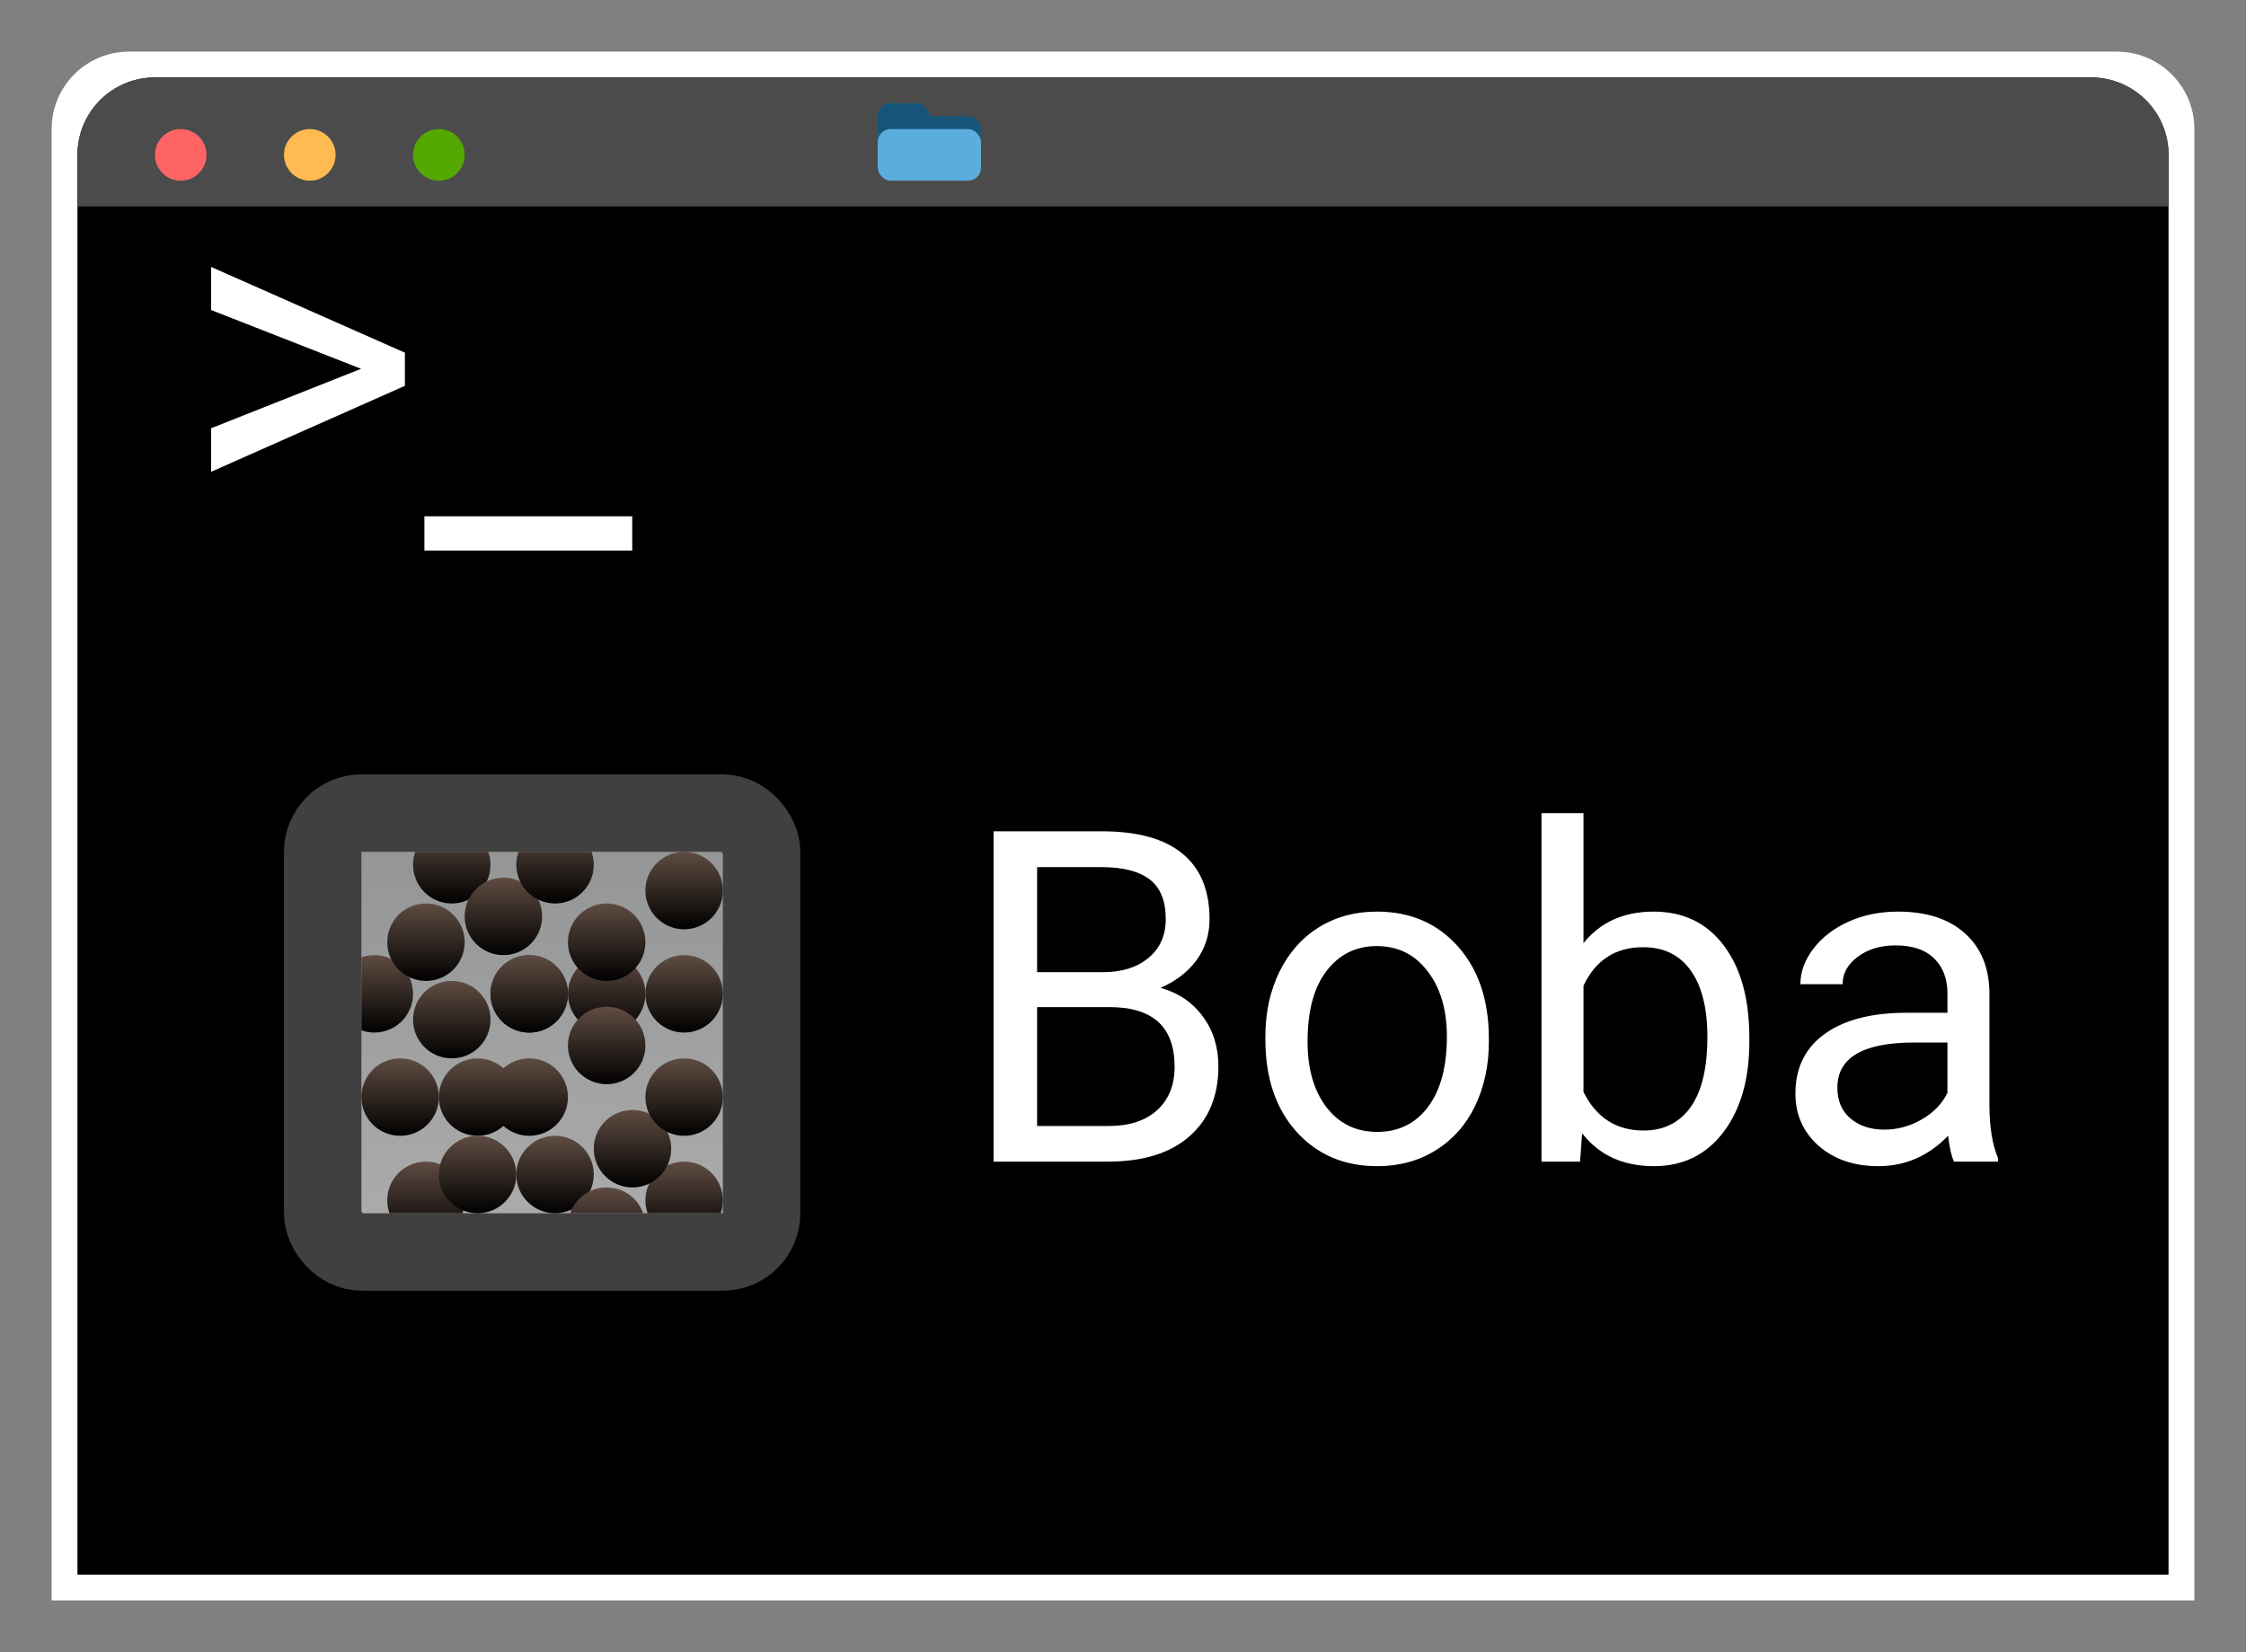 <svg width="87" height="64" viewBox="0 0 87 64" fill="none" xmlns="http://www.w3.org/2000/svg">
<rect x="0" y="0" width="87" height="64" fill="#808080" stroke="none"/>
<g clip-path="url(#clip0)">
<path d="M2 5C2 3.343 3.343 2 5 2H82C83.657 2 85 3.343 85 5V62H2V5Z" fill="white"/>
<path d="M3 6C3 4.343 4.343 3 6 3H81C82.657 3 84 4.343 84 6V61H3V6Z" fill="black"/>
<path d="M3 6C3 4.343 4.343 3 6 3H81C82.657 3 84 4.343 84 6V8H3V6Z" fill="#4B4B4B"/>
<circle cx="7" cy="6" r="1" fill="#FF6464"/>
<circle cx="12" cy="6" r="1" fill="#FFBA52"/>
<circle cx="17" cy="6" r="1" fill="#54A800"/>
<rect x="34" y="4" width="2" height="2" rx="0.5" fill="#165579"/>
<path d="M36 4.5H37.5C37.776 4.5 38 4.724 38 5V6.5H36V4.5Z" fill="#165579"/>
<rect x="34" y="5" width="4" height="2" rx="0.5" fill="#5BADDC"/>
<path d="M13.987 14.287L8.178 12.011V10.341L15.684 13.663V14.946L8.178 18.277V16.59L13.987 14.287ZM24.49 21.327H16.439V20H24.49V21.327Z" fill="white"/>
<path d="M38.485 45V32.203H42.669C44.058 32.203 45.101 32.49 45.798 33.065C46.501 33.639 46.852 34.488 46.852 35.613C46.852 36.211 46.683 36.741 46.343 37.204C46.003 37.661 45.54 38.016 44.954 38.268C45.645 38.461 46.19 38.83 46.589 39.375C46.993 39.914 47.195 40.559 47.195 41.309C47.195 42.457 46.823 43.359 46.079 44.016C45.335 44.672 44.283 45 42.924 45H38.485ZM40.173 39.015V43.62H42.959C43.744 43.62 44.362 43.418 44.813 43.014C45.27 42.603 45.499 42.041 45.499 41.326C45.499 39.785 44.661 39.015 42.985 39.015H40.173ZM40.173 37.661H42.722C43.46 37.661 44.049 37.477 44.488 37.107C44.934 36.738 45.156 36.237 45.156 35.605C45.156 34.901 44.951 34.392 44.541 34.075C44.131 33.753 43.507 33.592 42.669 33.592H40.173V37.661ZM49.015 40.157C49.015 39.226 49.196 38.388 49.56 37.644C49.929 36.899 50.438 36.325 51.089 35.921C51.745 35.517 52.492 35.315 53.33 35.315C54.625 35.315 55.671 35.763 56.468 36.659C57.27 37.556 57.672 38.748 57.672 40.236V40.351C57.672 41.276 57.493 42.108 57.136 42.847C56.784 43.579 56.277 44.15 55.615 44.56C54.959 44.971 54.203 45.176 53.348 45.176C52.059 45.176 51.013 44.727 50.21 43.831C49.413 42.935 49.015 41.748 49.015 40.272V40.157ZM50.649 40.351C50.649 41.405 50.893 42.252 51.379 42.891C51.871 43.529 52.527 43.849 53.348 43.849C54.174 43.849 54.83 43.526 55.316 42.882C55.803 42.231 56.046 41.323 56.046 40.157C56.046 39.114 55.797 38.27 55.299 37.626C54.807 36.976 54.15 36.65 53.33 36.65C52.527 36.65 51.88 36.97 51.388 37.608C50.895 38.247 50.649 39.161 50.649 40.351ZM67.762 40.351C67.762 41.804 67.428 42.973 66.76 43.857C66.092 44.736 65.195 45.176 64.07 45.176C62.869 45.176 61.94 44.751 61.284 43.901L61.205 45H59.711V31.5H61.337V36.536C61.993 35.722 62.898 35.315 64.053 35.315C65.207 35.315 66.112 35.751 66.769 36.624C67.431 37.497 67.762 38.692 67.762 40.21V40.351ZM66.136 40.166C66.136 39.059 65.922 38.203 65.494 37.6C65.066 36.996 64.451 36.694 63.648 36.694C62.576 36.694 61.806 37.192 61.337 38.188V42.302C61.835 43.298 62.611 43.796 63.666 43.796C64.445 43.796 65.052 43.494 65.485 42.891C65.919 42.287 66.136 41.379 66.136 40.166ZM75.689 45C75.596 44.812 75.519 44.478 75.461 43.998C74.705 44.783 73.803 45.176 72.754 45.176C71.816 45.176 71.046 44.912 70.442 44.385C69.845 43.852 69.546 43.178 69.546 42.363C69.546 41.373 69.921 40.605 70.671 40.06C71.427 39.51 72.487 39.234 73.853 39.234H75.435V38.487C75.435 37.919 75.265 37.468 74.925 37.134C74.585 36.794 74.084 36.624 73.422 36.624C72.842 36.624 72.356 36.77 71.963 37.063C71.57 37.356 71.374 37.711 71.374 38.127H69.739C69.739 37.652 69.906 37.195 70.24 36.756C70.58 36.31 71.037 35.959 71.611 35.701C72.191 35.443 72.827 35.315 73.519 35.315C74.614 35.315 75.473 35.59 76.094 36.141C76.715 36.685 77.037 37.438 77.061 38.399V42.776C77.061 43.649 77.172 44.344 77.394 44.859V45H75.689ZM72.991 43.761C73.501 43.761 73.984 43.629 74.441 43.365C74.898 43.102 75.23 42.759 75.435 42.337V40.386H74.16C72.168 40.386 71.172 40.969 71.172 42.135C71.172 42.645 71.342 43.043 71.682 43.33C72.022 43.617 72.458 43.761 72.991 43.761Z" fill="white"/>
<rect x="12.5" y="31.5" width="17" height="17" rx="1.5" fill="url(#paint0_linear)" stroke="#404040" stroke-width="3"/>
<g clip-path="url(#clip1)">
<circle cx="17.5" cy="33.5" r="1.5" fill="url(#paint1_linear)"/>
<circle cx="20.5" cy="38.5" r="1.5" fill="url(#paint2_linear)"/>
<circle cx="20.5" cy="38.5" r="1.5" fill="url(#paint3_linear)"/>
<circle cx="18.5" cy="42.5" r="1.5" fill="url(#paint4_linear)"/>
<circle cx="23.5" cy="38.5" r="1.5" fill="url(#paint5_linear)"/>
<circle cx="14.5" cy="38.5" r="1.5" fill="url(#paint6_linear)"/>
<circle cx="21.5" cy="45.5" r="1.5" fill="url(#paint7_linear)"/>
<circle cx="19.5" cy="35.5" r="1.5" fill="url(#paint8_linear)"/>
<circle cx="23.5" cy="36.5" r="1.5" fill="url(#paint9_linear)"/>
<circle cx="26.5" cy="46.5" r="1.5" fill="url(#paint10_linear)"/>
<circle cx="24.5" cy="44.5" r="1.5" fill="url(#paint11_linear)"/>
<circle cx="23.5" cy="40.5" r="1.5" fill="url(#paint12_linear)"/>
<circle cx="26.5" cy="34.5" r="1.5" fill="url(#paint13_linear)"/>
<circle cx="16.5" cy="46.5" r="1.5" fill="url(#paint14_linear)"/>
<circle cx="17.5" cy="39.5" r="1.5" fill="url(#paint15_linear)"/>
<circle cx="23.5" cy="47.5" r="1.5" fill="url(#paint16_linear)"/>
<circle cx="18.5" cy="45.5" r="1.5" fill="url(#paint17_linear)"/>
<circle cx="26.5" cy="38.5" r="1.5" fill="url(#paint18_linear)"/>
<circle cx="16.5" cy="36.5" r="1.5" fill="url(#paint19_linear)"/>
<circle cx="26.5" cy="42.5" r="1.5" fill="url(#paint20_linear)"/>
<circle cx="20.5" cy="42.5" r="1.5" fill="url(#paint21_linear)"/>
<circle cx="15.5" cy="42.5" r="1.5" fill="url(#paint22_linear)"/>
<circle cx="21.5" cy="33.5" r="1.5" fill="url(#paint23_linear)"/>
</g>
</g>
<defs>
<linearGradient id="paint0_linear" x1="21" y1="30" x2="21" y2="50" gradientUnits="userSpaceOnUse">
<stop stop-color="#8F9192"/>
<stop offset="1" stop-color="#AFAFAF"/>
</linearGradient>
<linearGradient id="paint1_linear" x1="17.5" y1="32" x2="17.5" y2="35" gradientUnits="userSpaceOnUse">
<stop stop-color="#5F4C42"/>
<stop offset="1"/>
</linearGradient>
<linearGradient id="paint2_linear" x1="20.5" y1="37" x2="20.5" y2="40" gradientUnits="userSpaceOnUse">
<stop stop-color="#5F4C42"/>
<stop offset="1"/>
</linearGradient>
<linearGradient id="paint3_linear" x1="20.5" y1="37" x2="20.5" y2="40" gradientUnits="userSpaceOnUse">
<stop stop-color="#5F4C42"/>
<stop offset="1"/>
</linearGradient>
<linearGradient id="paint4_linear" x1="18.5" y1="41" x2="18.5" y2="44" gradientUnits="userSpaceOnUse">
<stop stop-color="#5F4C42"/>
<stop offset="1"/>
</linearGradient>
<linearGradient id="paint5_linear" x1="23.5" y1="37" x2="23.5" y2="40" gradientUnits="userSpaceOnUse">
<stop stop-color="#5F4C42"/>
<stop offset="1"/>
</linearGradient>
<linearGradient id="paint6_linear" x1="14.5" y1="37" x2="14.5" y2="40" gradientUnits="userSpaceOnUse">
<stop stop-color="#5F4C42"/>
<stop offset="1"/>
</linearGradient>
<linearGradient id="paint7_linear" x1="21.5" y1="44" x2="21.5" y2="47" gradientUnits="userSpaceOnUse">
<stop stop-color="#5F4C42"/>
<stop offset="1"/>
</linearGradient>
<linearGradient id="paint8_linear" x1="19.5" y1="34" x2="19.5" y2="37" gradientUnits="userSpaceOnUse">
<stop stop-color="#5F4C42"/>
<stop offset="1"/>
</linearGradient>
<linearGradient id="paint9_linear" x1="23.5" y1="35" x2="23.5" y2="38" gradientUnits="userSpaceOnUse">
<stop stop-color="#5F4C42"/>
<stop offset="1"/>
</linearGradient>
<linearGradient id="paint10_linear" x1="26.5" y1="45" x2="26.5" y2="48" gradientUnits="userSpaceOnUse">
<stop stop-color="#5F4C42"/>
<stop offset="1"/>
</linearGradient>
<linearGradient id="paint11_linear" x1="24.5" y1="43" x2="24.5" y2="46" gradientUnits="userSpaceOnUse">
<stop stop-color="#5F4C42"/>
<stop offset="1"/>
</linearGradient>
<linearGradient id="paint12_linear" x1="23.5" y1="39" x2="23.5" y2="42" gradientUnits="userSpaceOnUse">
<stop stop-color="#5F4C42"/>
<stop offset="1"/>
</linearGradient>
<linearGradient id="paint13_linear" x1="26.5" y1="33" x2="26.5" y2="36" gradientUnits="userSpaceOnUse">
<stop stop-color="#5F4C42"/>
<stop offset="1"/>
</linearGradient>
<linearGradient id="paint14_linear" x1="16.5" y1="45" x2="16.5" y2="48" gradientUnits="userSpaceOnUse">
<stop stop-color="#5F4C42"/>
<stop offset="1"/>
</linearGradient>
<linearGradient id="paint15_linear" x1="17.5" y1="38" x2="17.5" y2="41" gradientUnits="userSpaceOnUse">
<stop stop-color="#5F4C42"/>
<stop offset="1"/>
</linearGradient>
<linearGradient id="paint16_linear" x1="23.5" y1="46" x2="23.5" y2="49" gradientUnits="userSpaceOnUse">
<stop stop-color="#5F4C42"/>
<stop offset="1"/>
</linearGradient>
<linearGradient id="paint17_linear" x1="18.5" y1="44" x2="18.5" y2="47" gradientUnits="userSpaceOnUse">
<stop stop-color="#5F4C42"/>
<stop offset="1"/>
</linearGradient>
<linearGradient id="paint18_linear" x1="26.5" y1="37" x2="26.5" y2="40" gradientUnits="userSpaceOnUse">
<stop stop-color="#5F4C42"/>
<stop offset="1"/>
</linearGradient>
<linearGradient id="paint19_linear" x1="16.5" y1="35" x2="16.5" y2="38" gradientUnits="userSpaceOnUse">
<stop stop-color="#5F4C42"/>
<stop offset="1"/>
</linearGradient>
<linearGradient id="paint20_linear" x1="26.5" y1="41" x2="26.5" y2="44" gradientUnits="userSpaceOnUse">
<stop stop-color="#5F4C42"/>
<stop offset="1"/>
</linearGradient>
<linearGradient id="paint21_linear" x1="20.5" y1="41" x2="20.5" y2="44" gradientUnits="userSpaceOnUse">
<stop stop-color="#5F4C42"/>
<stop offset="1"/>
</linearGradient>
<linearGradient id="paint22_linear" x1="15.5" y1="41" x2="15.5" y2="44" gradientUnits="userSpaceOnUse">
<stop stop-color="#5F4C42"/>
<stop offset="1"/>
</linearGradient>
<linearGradient id="paint23_linear" x1="21.5" y1="32" x2="21.5" y2="35" gradientUnits="userSpaceOnUse">
<stop stop-color="#5F4C42"/>
<stop offset="1"/>
</linearGradient>
<clipPath id="clip0">
<rect width="87" height="64" fill="white"/>
</clipPath>
<clipPath id="clip1">
<rect width="14" height="14" fill="white" transform="translate(14 33)"/>
</clipPath>
</defs>
</svg>
